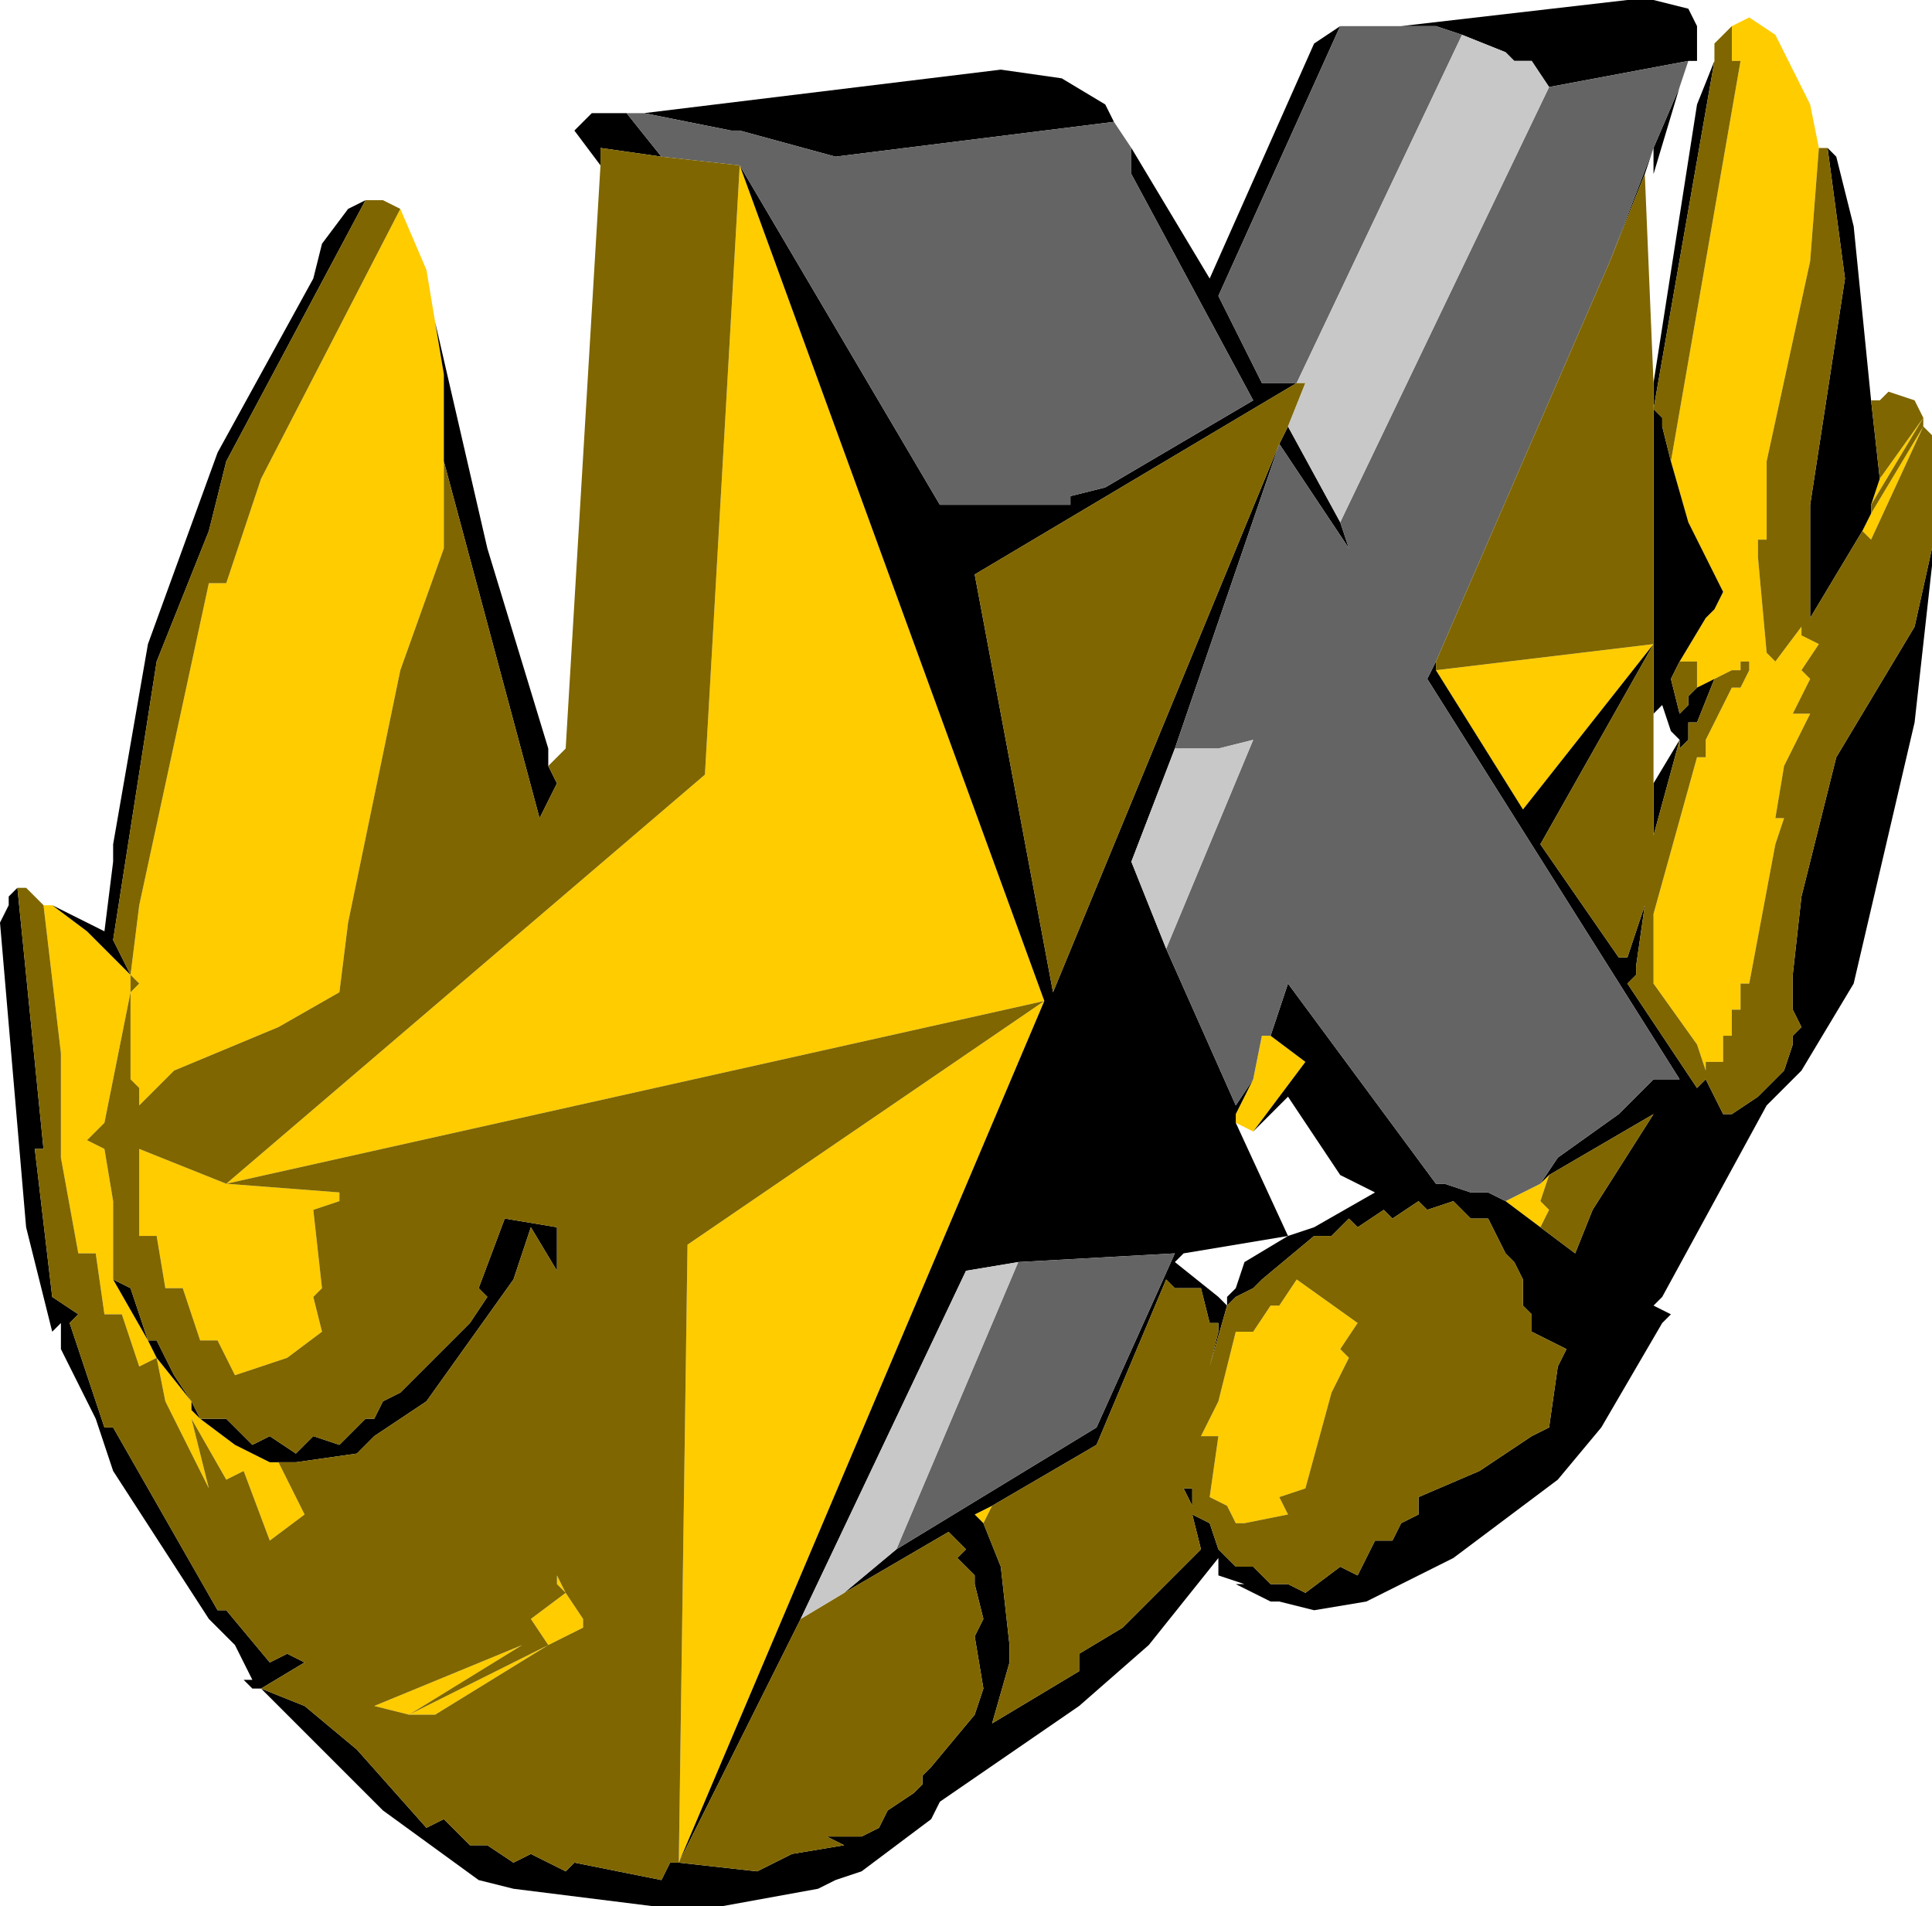 <?xml version="1.0" encoding="UTF-8" standalone="no"?>
<svg xmlns:ffdec="https://www.free-decompiler.com/flash" xmlns:xlink="http://www.w3.org/1999/xlink" ffdec:objectType="shape" height="10.95px" width="11.1px" xmlns="http://www.w3.org/2000/svg">
  <g transform="matrix(1.0, 0.0, 0.0, 1.0, -3.0, -1.15)">
    <path d="M12.95 1.3 L13.05 1.25 13.2 1.35 13.4 1.75 13.45 2.0 13.4 2.65 13.15 3.8 13.15 4.25 13.1 4.25 13.1 4.35 13.15 4.9 13.2 4.95 13.35 4.75 13.35 4.8 13.45 4.85 13.35 5.0 13.4 5.05 13.3 5.25 13.4 5.25 13.25 5.55 13.2 5.85 13.25 5.85 13.2 6.0 13.05 6.8 13.0 6.8 13.0 6.95 12.95 6.95 12.95 7.1 12.9 7.1 12.9 7.25 12.8 7.25 12.8 7.3 12.75 7.15 12.5 6.8 12.5 6.4 12.75 5.5 12.8 5.5 12.8 5.4 12.95 5.1 13.0 5.1 13.05 5.0 13.05 4.95 13.0 4.95 13.0 5.0 12.95 5.0 12.85 5.05 12.75 5.1 12.75 4.95 12.65 4.95 12.8 4.7 12.85 4.65 12.9 4.55 12.7 4.15 12.6 3.8 13.0 1.5 12.95 1.5 12.95 1.3 M3.25 6.35 L3.3 6.35 3.5 6.5 3.75 6.75 3.8 6.35 4.2 4.5 4.3 4.5 4.5 3.9 5.3 2.35 5.45 2.7 5.5 3.0 5.55 3.3 5.55 3.8 5.55 4.3 5.3 5.0 5.0 6.45 4.95 6.85 4.6 7.05 4.0 7.3 3.8 7.5 3.8 7.4 3.75 7.35 3.75 6.85 3.8 6.8 3.75 6.75 3.75 6.85 3.6 7.6 3.5 7.7 3.6 7.75 3.65 8.05 3.65 8.5 3.85 8.85 3.9 8.95 4.1 9.2 4.1 9.25 4.15 9.3 4.35 9.45 4.55 9.55 4.6 9.55 4.75 9.85 4.55 10.0 4.4 9.6 4.3 9.65 4.1 9.3 4.2 9.7 3.95 9.2 3.9 8.95 3.8 9.0 3.7 8.7 3.6 8.7 3.55 8.35 3.45 8.35 3.35 7.8 3.35 7.2 3.25 6.35 M11.25 5.0 L12.5 4.85 11.75 5.8 11.25 5.0 M11.85 7.95 L11.9 7.9 11.85 8.05 11.9 8.1 11.85 8.2 11.65 8.05 11.85 7.95 M10.3 7.1 L10.5 7.25 10.2 7.65 10.1 7.6 10.1 7.55 10.2 7.35 10.25 7.1 10.3 7.1 M8.65 9.9 L8.6 9.85 8.7 9.8 8.65 9.9 M13.8 3.9 L14.05 3.55 13.75 4.05 13.8 3.9 M13.75 4.1 L14.05 3.6 13.75 4.25 13.7 4.2 13.75 4.1 M10.35 8.65 L10.45 8.5 10.8 8.75 10.7 8.9 10.75 8.95 10.65 9.15 10.5 9.7 10.35 9.75 10.4 9.85 10.15 9.9 10.1 9.9 10.05 9.8 9.95 9.75 10.0 9.4 9.9 9.4 10.0 9.2 10.1 8.8 10.2 8.8 10.3 8.65 10.35 8.65 M7.25 2.1 L9.0 6.9 6.9 11.85 6.95 8.3 9.0 6.9 4.3 7.95 7.05 5.6 7.25 2.1 M6.25 10.3 L6.35 10.45 6.35 10.5 6.15 10.6 6.05 10.45 6.25 10.3 6.2 10.25 6.2 10.2 6.25 10.3 M4.95 8.0 L4.95 8.05 4.8 8.1 4.85 8.55 4.8 8.6 4.85 8.8 4.65 8.95 4.35 9.05 4.25 8.85 4.15 8.85 4.05 8.55 3.95 8.55 3.9 8.25 3.8 8.25 3.8 7.75 4.3 7.95 4.95 8.0 M6.15 10.6 L5.5 11.0 5.35 11.0 5.15 10.95 6.0 10.6 5.35 11.0 6.15 10.6" fill="#ffcc00" fill-rule="evenodd" stroke="none"/>
    <path d="M13.5 2.0 L13.55 2.05 13.65 2.45 13.75 3.45 13.8 3.9 13.75 4.05 13.75 4.1 13.7 4.2 13.4 4.7 13.4 4.05 13.6 2.75 13.5 2.0 M14.1 4.3 L14.1 4.4 14.0 5.3 13.65 6.8 13.35 7.3 13.15 7.5 12.55 8.6 12.5 8.65 12.6 8.7 12.55 8.75 12.2 9.35 11.95 9.65 11.35 10.1 10.85 10.35 10.55 10.4 10.35 10.35 10.3 10.35 10.1 10.25 10.15 10.25 10.0 10.2 10.0 10.1 9.6 10.6 9.2 10.95 8.4 11.5 8.35 11.6 7.95 11.9 7.8 11.95 7.7 12.0 7.15 12.1 6.75 12.1 5.95 12.0 5.75 11.95 5.2 11.55 4.5 10.85 4.45 10.85 4.4 10.8 4.45 10.8 4.35 10.6 4.2 10.45 3.65 9.6 3.55 9.3 3.35 8.9 3.35 8.75 3.3 8.8 3.15 8.2 3.0 6.45 3.05 6.35 3.05 6.3 3.1 6.25 3.25 7.75 3.2 7.75 3.3 8.6 3.45 8.7 3.4 8.75 3.6 9.35 3.65 9.35 4.25 10.4 4.3 10.4 4.55 10.7 4.65 10.65 4.75 10.7 4.5 10.85 4.75 10.95 5.05 11.2 5.45 11.65 5.55 11.6 5.7 11.75 5.8 11.75 5.95 11.85 6.05 11.8 6.25 11.9 6.3 11.85 6.8 11.95 6.85 11.85 6.9 11.85 7.35 11.9 7.55 11.8 7.85 11.75 7.75 11.7 7.95 11.7 8.05 11.65 8.1 11.55 8.25 11.45 8.3 11.4 8.3 11.35 8.35 11.3 8.6 11.0 8.65 10.85 8.6 10.55 8.65 10.45 8.6 10.25 8.6 10.2 8.5 10.1 8.55 10.05 8.45 9.95 7.85 10.3 8.15 10.05 9.3 9.35 9.75 8.35 8.85 8.4 8.55 8.45 7.6 10.45 6.9 11.85 9.0 6.9 7.25 2.1 8.4 4.05 9.15 4.05 9.15 4.0 9.35 3.95 10.2 3.45 9.5 2.15 9.5 2.0 9.95 2.75 10.55 1.4 10.7 1.3 10.0 2.85 10.25 3.35 10.45 3.35 8.6 4.45 9.05 6.85 10.35 3.7 10.4 3.6 10.7 4.15 10.75 4.3 10.35 3.7 9.75 5.45 9.5 6.1 9.7 6.6 10.1 7.5 10.2 7.35 10.1 7.55 10.1 7.6 10.4 8.25 9.8 8.35 9.75 8.4 10.0 8.6 10.05 8.65 10.05 8.6 10.1 8.55 10.15 8.4 10.4 8.25 10.55 8.2 10.9 8.0 10.7 7.9 10.4 7.45 10.2 7.65 10.5 7.25 10.3 7.1 10.4 6.8 11.25 7.95 11.3 7.95 11.45 8.0 11.55 8.0 11.65 8.05 11.85 8.2 12.05 8.35 12.15 8.1 12.5 7.55 11.9 7.9 11.85 7.95 11.95 7.8 12.3 7.55 12.5 7.35 12.65 7.35 11.2 5.05 11.25 4.95 11.25 5.0 11.75 5.8 12.5 4.85 12.5 3.5 12.5 3.35 12.75 1.75 12.85 1.5 12.5 3.5 12.55 3.55 12.55 3.6 12.6 3.8 12.7 4.15 12.9 4.55 12.85 4.65 12.8 4.7 12.65 4.95 12.6 5.05 12.65 5.25 12.7 5.2 12.7 5.15 12.75 5.1 12.85 5.05 12.75 5.3 12.7 5.3 12.7 5.4 12.65 5.45 12.65 5.4 12.5 5.95 12.5 5.65 12.65 5.4 12.6 5.35 12.55 5.2 12.5 5.25 12.5 4.85 11.85 6.0 12.3 6.65 12.35 6.65 12.45 6.35 12.4 6.7 12.4 6.75 12.35 6.8 12.75 7.4 12.8 7.35 12.9 7.55 12.95 7.55 13.1 7.45 13.25 7.3 13.3 7.15 13.3 7.1 13.35 7.05 13.3 6.95 13.3 6.75 13.35 6.3 13.55 5.5 14.0 4.75 14.1 4.3 M3.3 6.35 L3.6 6.5 3.65 6.1 3.65 6.0 3.85 4.85 4.25 3.75 4.8 2.75 4.85 2.55 5.0 2.35 5.1 2.3 4.3 3.8 4.2 4.2 3.9 4.95 3.65 6.55 3.75 6.75 3.5 6.5 3.3 6.35 M5.5 3.0 L5.8 4.3 6.15 5.45 6.15 5.55 6.2 5.65 6.1 5.85 5.55 3.8 5.55 3.3 5.5 3.0 M6.45 2.1 L6.3 1.9 6.4 1.8 6.6 1.8 6.8 2.05 6.45 2.0 6.45 2.1 M6.7 1.8 L8.75 1.55 9.1 1.6 9.35 1.75 9.4 1.85 7.8 2.05 7.25 1.9 7.2 1.9 6.7 1.8 M11.05 1.3 L12.35 1.15 12.5 1.15 12.7 1.2 12.75 1.3 12.75 1.5 12.7 1.5 11.9 1.65 11.8 1.5 11.7 1.5 11.65 1.45 11.4 1.35 11.25 1.3 11.05 1.3 M12.65 1.65 L12.5 2.15 12.5 2.0 12.45 2.15 12.25 2.65 12.5 2.0 12.65 1.65 M8.65 9.9 L8.75 10.15 8.8 10.6 8.8 10.7 8.7 11.05 9.2 10.75 9.2 10.65 9.45 10.5 9.9 10.05 9.85 9.85 9.95 9.9 10.0 10.05 10.1 10.15 10.2 10.15 10.3 10.25 10.4 10.25 10.5 10.3 10.7 10.15 10.8 10.2 10.9 10.0 11.0 10.0 11.05 9.9 11.15 9.85 11.15 9.75 11.5 9.6 11.8 9.4 11.9 9.35 11.95 9.0 12.0 8.9 11.8 8.8 11.8 8.7 11.75 8.65 11.75 8.5 11.7 8.4 11.65 8.35 11.55 8.15 11.45 8.15 11.35 8.05 11.2 8.1 11.15 8.05 11.0 8.15 10.95 8.1 10.8 8.2 10.75 8.15 10.65 8.25 10.55 8.25 10.25 8.5 10.2 8.55 10.1 8.6 10.05 8.65 9.95 9.0 10.0 8.8 10.0 8.75 9.95 8.75 9.9 8.55 9.75 8.55 9.7 8.5 9.3 9.45 8.7 9.8 8.6 9.85 8.65 9.9 M4.15 9.3 L4.3 9.3 4.45 9.45 4.55 9.4 4.7 9.5 4.8 9.4 4.95 9.45 5.1 9.3 5.15 9.3 5.2 9.2 5.3 9.15 5.7 8.75 5.8 8.6 5.75 8.55 5.9 8.15 6.2 8.2 6.2 8.45 6.05 8.2 5.95 8.5 5.45 9.2 5.15 9.4 5.05 9.5 4.7 9.55 4.6 9.55 4.55 9.55 4.35 9.45 4.15 9.3 4.1 9.25 4.1 9.2 3.9 8.95 3.85 8.85 3.65 8.5 3.75 8.55 3.85 8.85 3.9 8.85 4.0 9.05 4.1 9.2 4.15 9.3 M9.8 9.7 L9.85 9.7 9.85 9.8 9.8 9.7" fill="#000000" fill-rule="evenodd" stroke="none"/>
    <path d="M6.6 1.8 L6.7 1.8 7.2 1.9 7.25 1.9 7.8 2.05 9.4 1.85 9.5 2.0 9.5 2.15 10.2 3.45 9.35 3.95 9.15 4.0 9.15 4.05 8.4 4.05 7.25 2.1 6.8 2.05 6.6 1.8 M10.7 1.3 L11.05 1.3 11.25 1.3 11.4 1.35 10.45 3.35 10.25 3.35 10.0 2.85 10.7 1.3 M12.7 1.5 L12.65 1.65 12.5 2.0 12.25 2.65 11.25 4.95 11.2 5.05 12.65 7.35 12.5 7.35 12.3 7.55 11.95 7.8 11.85 7.95 11.65 8.05 11.55 8.0 11.45 8.0 11.3 7.95 11.25 7.95 10.4 6.8 10.3 7.1 10.25 7.1 10.2 7.35 10.1 7.5 9.7 6.6 10.2 5.4 10.0 5.45 9.75 5.45 10.35 3.7 10.75 4.3 10.7 4.15 11.9 1.65 12.7 1.5 M8.85 8.4 L9.75 8.35 9.3 9.35 8.15 10.05 8.85 8.4" fill="#646464" fill-rule="evenodd" stroke="none"/>
    <path d="M13.45 2.0 L13.5 2.0 13.6 2.75 13.4 4.05 13.4 4.7 13.7 4.2 13.75 4.25 14.05 3.6 13.75 4.1 13.75 4.05 14.05 3.55 13.8 3.9 13.75 3.45 13.8 3.45 13.85 3.4 14.0 3.45 14.05 3.55 14.05 3.6 14.1 3.65 14.1 4.3 14.0 4.75 13.55 5.5 13.35 6.3 13.3 6.75 13.3 6.95 13.35 7.05 13.3 7.1 13.3 7.15 13.25 7.3 13.1 7.45 12.95 7.55 12.9 7.55 12.8 7.35 12.75 7.4 12.35 6.8 12.4 6.75 12.4 6.7 12.45 6.35 12.35 6.65 12.3 6.65 11.85 6.0 12.5 4.85 12.5 5.25 12.5 5.65 12.5 5.95 12.65 5.4 12.65 5.45 12.7 5.4 12.7 5.3 12.75 5.3 12.85 5.05 12.95 5.0 13.0 5.0 13.0 4.95 13.05 4.95 13.05 5.0 13.0 5.1 12.95 5.1 12.8 5.4 12.8 5.5 12.75 5.5 12.5 6.4 12.5 6.8 12.75 7.15 12.8 7.3 12.8 7.25 12.9 7.25 12.9 7.1 12.95 7.1 12.95 6.95 13.0 6.95 13.0 6.8 13.05 6.8 13.2 6.0 13.25 5.85 13.2 5.85 13.25 5.55 13.4 5.25 13.3 5.25 13.4 5.05 13.35 5.0 13.45 4.85 13.35 4.8 13.35 4.75 13.2 4.95 13.15 4.9 13.1 4.35 13.1 4.25 13.15 4.25 13.15 3.8 13.4 2.65 13.45 2.0 M3.1 6.25 L3.15 6.25 3.25 6.35 3.35 7.2 3.35 7.8 3.45 8.35 3.55 8.35 3.6 8.7 3.7 8.7 3.8 9.0 3.9 8.95 3.95 9.2 4.2 9.7 4.1 9.3 4.3 9.65 4.4 9.6 4.55 10.0 4.75 9.85 4.6 9.55 4.7 9.55 5.05 9.5 5.15 9.4 5.45 9.2 5.95 8.5 6.05 8.2 6.2 8.45 6.2 8.2 5.9 8.15 5.75 8.55 5.8 8.6 5.7 8.75 5.3 9.15 5.2 9.2 5.15 9.3 5.1 9.3 4.95 9.45 4.8 9.4 4.7 9.5 4.55 9.4 4.45 9.45 4.3 9.3 4.15 9.3 4.1 9.2 4.0 9.05 3.9 8.85 3.85 8.85 3.75 8.55 3.65 8.5 3.65 8.05 3.6 7.75 3.5 7.7 3.6 7.6 3.75 6.85 3.75 6.75 3.65 6.55 3.9 4.95 4.2 4.2 4.3 3.8 5.1 2.3 5.2 2.3 5.3 2.35 4.5 3.9 4.3 4.5 4.2 4.5 3.8 6.35 3.75 6.75 3.8 6.8 3.75 6.85 3.75 7.35 3.8 7.4 3.8 7.5 4.0 7.3 4.6 7.05 4.95 6.85 5.0 6.45 5.3 5.0 5.55 4.3 5.55 3.8 6.1 5.85 6.2 5.65 6.15 5.55 6.25 5.45 6.45 2.1 6.45 2.0 6.8 2.05 7.25 2.1 7.05 5.6 4.3 7.95 9.0 6.9 6.95 8.3 6.9 11.85 7.6 10.45 7.85 10.3 8.45 9.95 8.55 10.05 8.5 10.1 8.6 10.2 8.6 10.25 8.65 10.45 8.6 10.55 8.65 10.85 8.6 11.0 8.35 11.3 8.3 11.35 8.3 11.4 8.25 11.45 8.1 11.55 8.05 11.65 7.95 11.7 7.75 11.7 7.85 11.75 7.55 11.8 7.35 11.9 6.9 11.85 6.85 11.85 6.8 11.95 6.3 11.85 6.25 11.9 6.05 11.8 5.95 11.85 5.8 11.75 5.7 11.75 5.55 11.6 5.45 11.65 5.05 11.2 4.75 10.95 4.5 10.85 4.75 10.7 4.65 10.65 4.55 10.7 4.3 10.4 4.25 10.4 3.65 9.35 3.6 9.35 3.4 8.75 3.45 8.7 3.3 8.6 3.2 7.75 3.25 7.75 3.1 6.25 M12.45 2.15 L12.5 3.35 12.5 3.5 12.5 4.85 11.25 5.0 11.25 4.95 12.25 2.65 12.45 2.15 M12.85 1.5 L12.85 1.4 12.95 1.3 12.95 1.5 13.0 1.5 12.6 3.8 12.55 3.6 12.55 3.55 12.5 3.5 12.85 1.5 M12.65 4.95 L12.75 4.95 12.75 5.1 12.7 5.15 12.7 5.2 12.65 5.25 12.6 5.05 12.65 4.95 M10.45 3.35 L10.5 3.35 10.4 3.6 10.35 3.7 9.05 6.85 8.6 4.45 10.45 3.35 M11.9 7.9 L12.5 7.55 12.15 8.1 12.05 8.35 11.85 8.2 11.9 8.1 11.85 8.05 11.9 7.9 M10.05 8.65 L10.1 8.6 10.2 8.55 10.25 8.5 10.55 8.25 10.65 8.25 10.75 8.15 10.8 8.2 10.95 8.1 11.0 8.15 11.15 8.05 11.2 8.1 11.35 8.05 11.45 8.15 11.55 8.15 11.65 8.35 11.7 8.4 11.75 8.5 11.75 8.65 11.8 8.7 11.8 8.8 12.0 8.9 11.95 9.0 11.9 9.35 11.8 9.4 11.5 9.6 11.15 9.75 11.15 9.85 11.05 9.9 11.0 10.0 10.9 10.0 10.8 10.2 10.7 10.15 10.5 10.3 10.4 10.25 10.3 10.25 10.2 10.15 10.1 10.15 10.0 10.05 9.95 9.9 9.85 9.85 9.9 10.05 9.45 10.5 9.2 10.65 9.2 10.75 8.7 11.05 8.8 10.7 8.8 10.6 8.75 10.15 8.65 9.9 8.7 9.8 9.3 9.45 9.7 8.5 9.75 8.55 9.9 8.55 9.95 8.75 10.0 8.75 10.0 8.8 9.95 9.0 10.05 8.65 M10.35 8.65 L10.3 8.65 10.2 8.8 10.1 8.8 10.0 9.2 9.9 9.4 10.0 9.4 9.95 9.75 10.05 9.8 10.1 9.9 10.15 9.9 10.4 9.85 10.35 9.75 10.5 9.7 10.65 9.15 10.75 8.95 10.7 8.9 10.8 8.75 10.45 8.5 10.35 8.65 M4.95 8.0 L4.3 7.95 3.8 7.75 3.8 8.25 3.9 8.25 3.95 8.55 4.05 8.55 4.15 8.85 4.25 8.85 4.35 9.05 4.65 8.95 4.85 8.8 4.8 8.6 4.85 8.55 4.8 8.1 4.95 8.05 4.95 8.0 M6.25 10.3 L6.05 10.45 6.15 10.6 6.35 10.5 6.35 10.45 6.25 10.3 6.2 10.2 6.2 10.25 6.25 10.3 M6.15 10.6 L5.35 11.0 6.0 10.6 5.15 10.95 5.35 11.0 5.5 11.0 6.15 10.6 M9.8 9.7 L9.85 9.8 9.85 9.7 9.8 9.7" fill="#7f6600" fill-rule="evenodd" stroke="none"/>
    <path d="M11.4 1.35 L11.65 1.45 11.7 1.5 11.8 1.5 11.9 1.65 10.7 4.15 10.4 3.6 10.5 3.35 10.45 3.35 11.4 1.35 M9.7 6.6 L9.5 6.1 9.75 5.45 10.0 5.45 10.2 5.4 9.7 6.6 M7.6 10.45 L8.55 8.45 8.85 8.4 8.15 10.05 7.85 10.3 7.6 10.45" fill="#c8c8c8" fill-rule="evenodd" stroke="none"/>
  </g>
</svg>
